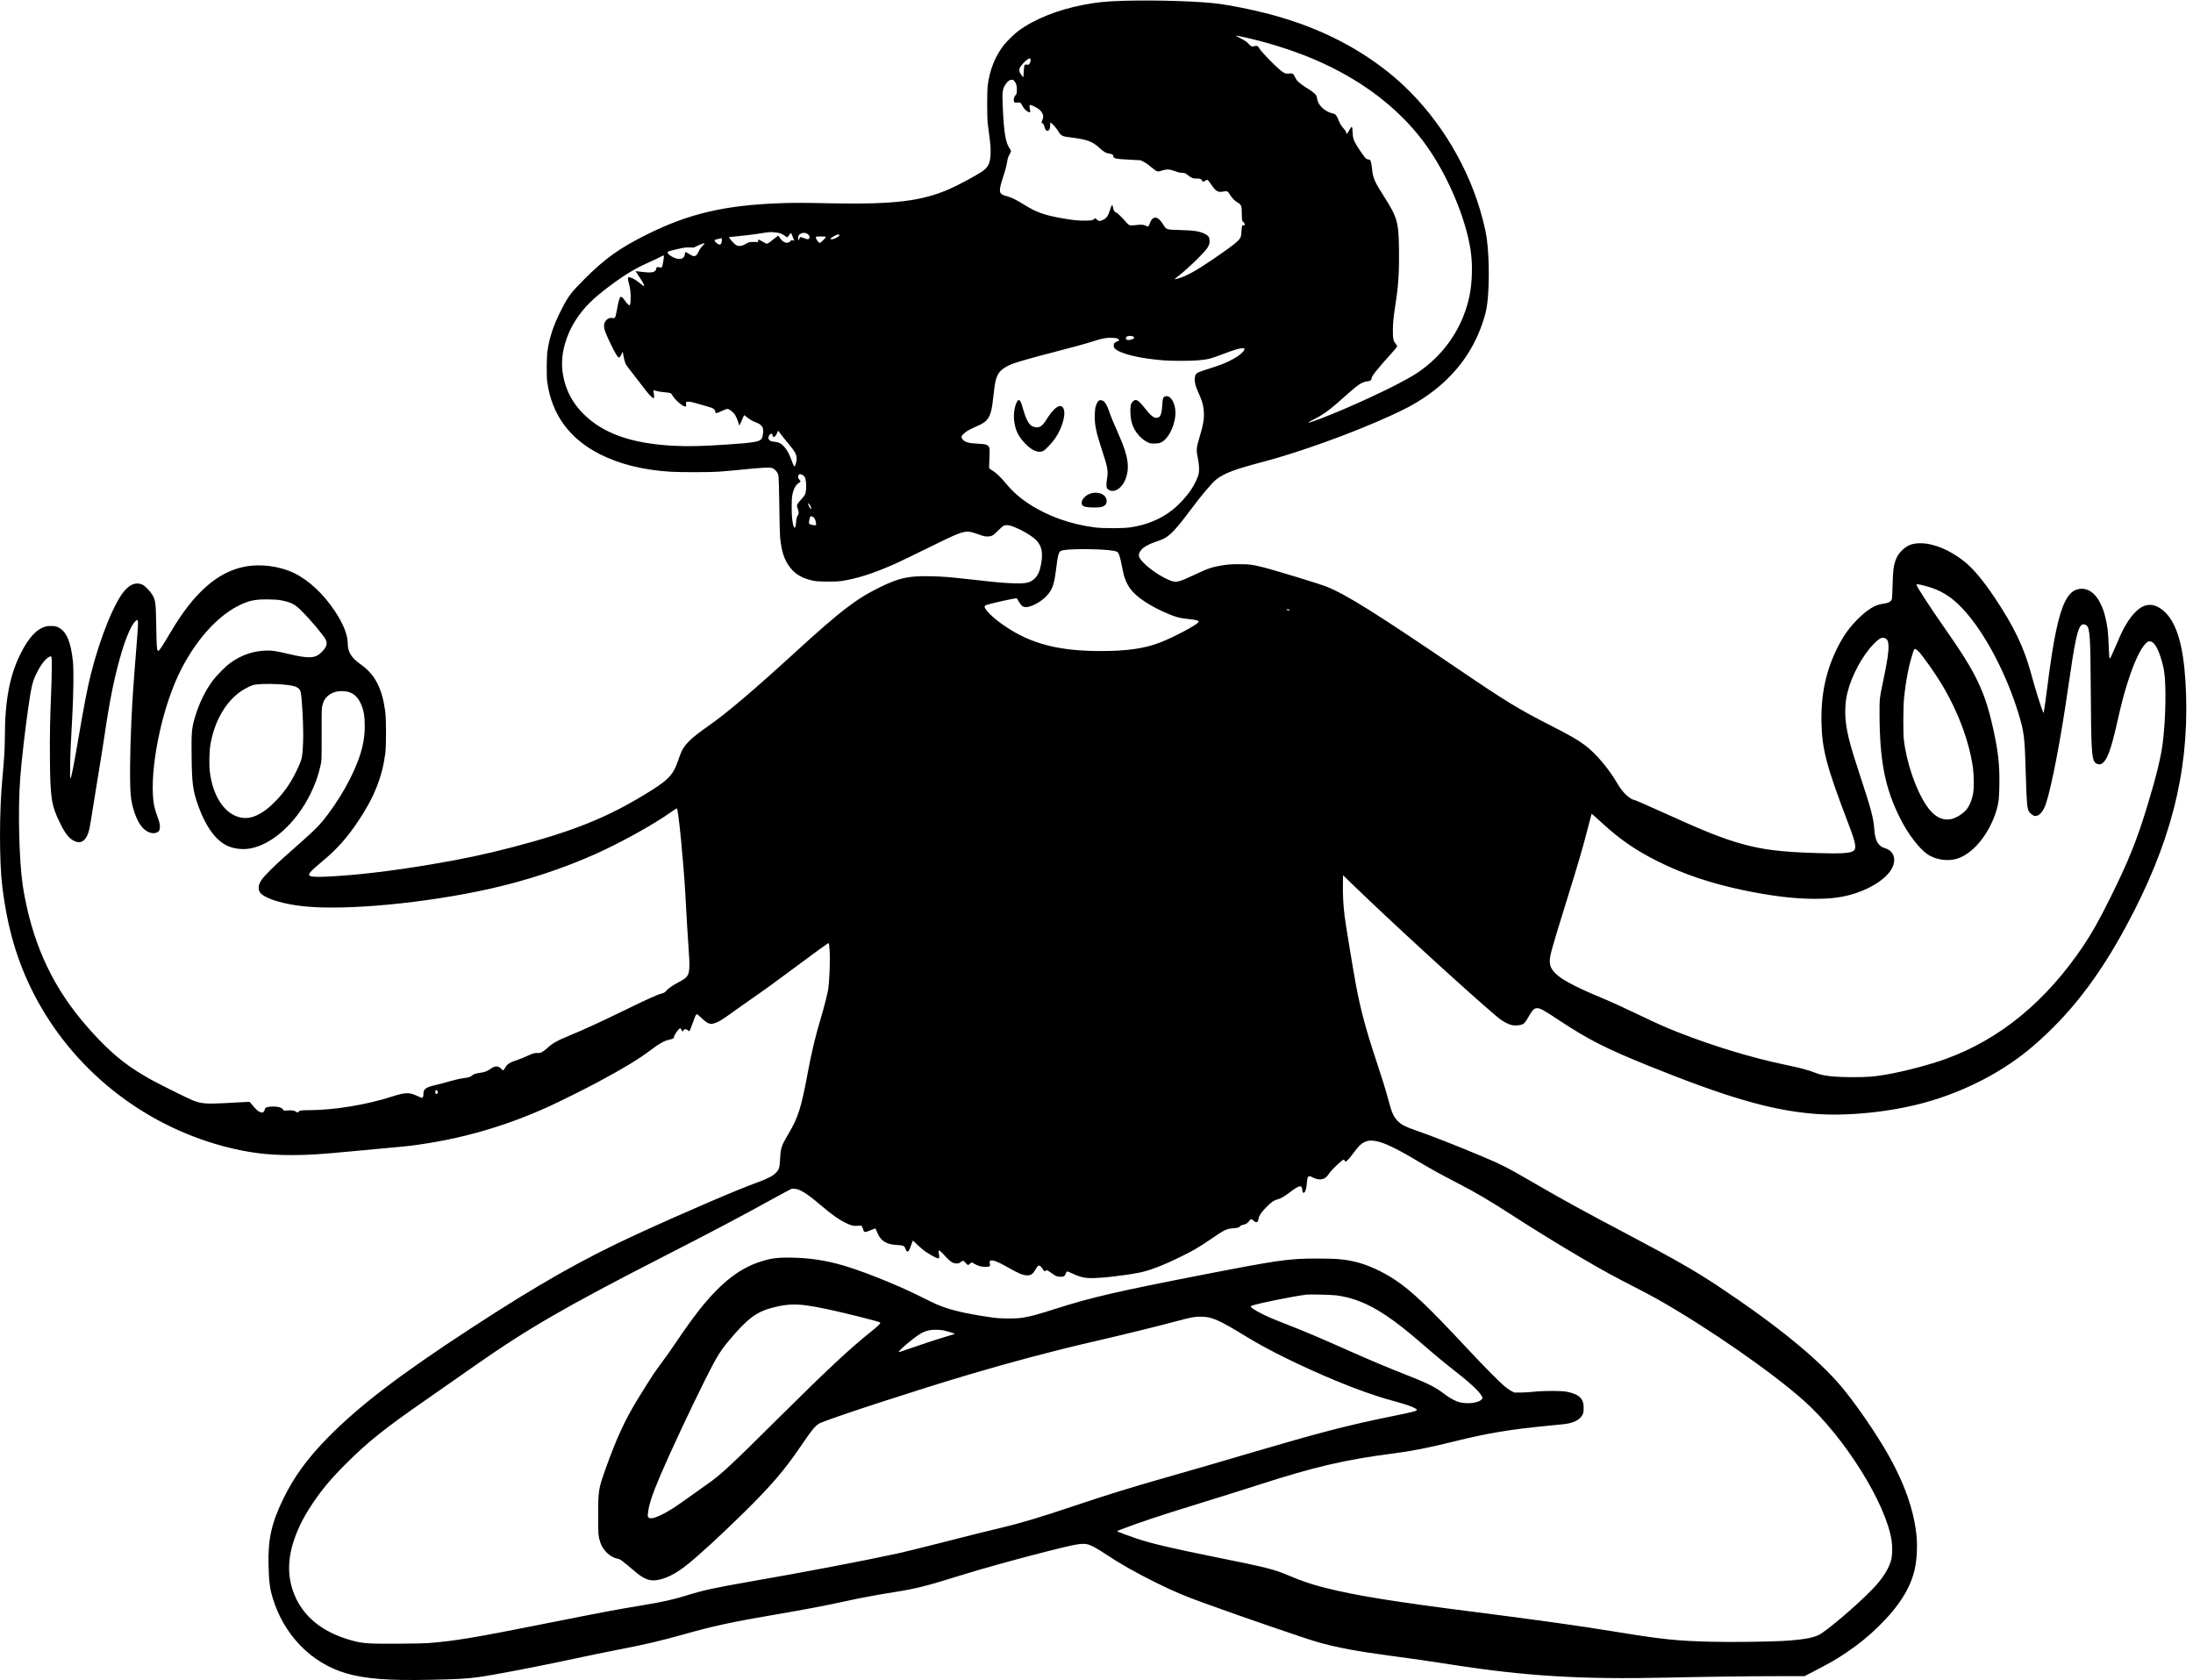 <?xml version="1.0" standalone="no"?>
<!DOCTYPE svg PUBLIC "-//W3C//DTD SVG 20010904//EN"
 "http://www.w3.org/TR/2001/REC-SVG-20010904/DTD/svg10.dtd">
<svg version="1.0" xmlns="http://www.w3.org/2000/svg"
 width="5417pt" height="4150pt" viewBox="0 0 5417 4150"
 preserveAspectRatio="xMidYMid meet">

<g transform="translate(0,4150) scale(0.1,-0.1)"
fill="#000000" stroke="none">
<path d="M27722 41479 c-407 -12 -623 -34 -967 -100 -631 -120 -1213 -355
-1602 -645 -104 -78 -280 -250 -358 -349 -212 -271 -350 -616 -397 -995 -18
-143 -18 -772 0 -940 8 -69 27 -217 43 -330 21 -151 29 -243 29 -350 0 -288
-52 -405 -228 -518 -177 -114 -591 -334 -792 -422 -681 -298 -1363 -381 -2895
-352 -752 15 -955 15 -1305 2 -1360 -51 -2238 -258 -3270 -771 -676 -337
-1033 -591 -1545 -1104 -325 -325 -395 -417 -555 -727 -204 -397 -305 -695
-356 -1043 -23 -153 -26 -630 -6 -775 113 -800 548 -1396 1297 -1777 484 -246
1062 -390 1740 -434 230 -15 946 -15 1180 0 99 6 313 25 475 41 614 61 784 71
861 50 42 -12 110 -73 134 -120 9 -18 21 -55 26 -83 5 -29 14 -351 19 -717 4
-366 13 -717 19 -780 36 -361 100 -561 241 -748 136 -181 315 -282 596 -339
113 -22 529 -25 669 -5 392 59 785 184 1325 422 102 45 466 220 810 390 615
304 760 368 890 396 119 25 169 17 400 -65 90 -32 129 -41 181 -41 114 0 150
19 270 141 60 62 122 115 142 124 83 35 186 10 402 -95 163 -80 330 -188 397
-257 156 -161 185 -359 101 -702 -36 -150 -122 -268 -236 -322 -93 -44 -173
-52 -417 -46 -227 6 -411 22 -995 88 -618 69 -756 80 -1061 86 -546 11 -774
-39 -1249 -272 -590 -289 -969 -580 -2080 -1595 -1035 -946 -1695 -1507 -2135
-1815 -433 -303 -584 -445 -683 -641 -14 -28 -51 -125 -82 -215 -68 -197 -117
-292 -199 -387 -104 -121 -234 -221 -516 -396 -1011 -630 -1871 -978 -3400
-1376 -673 -175 -1251 -297 -2020 -425 -979 -163 -1809 -261 -2520 -296 -321
-16 -448 -5 -464 38 -15 38 74 130 319 333 356 294 616 583 888 990 396 591
593 1080 674 1675 25 188 25 852 0 1038 -79 582 -254 918 -607 1167 -233 165
-319 304 -320 517 0 208 -109 483 -315 794 -281 425 -643 764 -1000 939 -371
181 -845 241 -1247 160 -662 -135 -1242 -649 -1801 -1595 -156 -265 -247 -409
-283 -451 -32 -36 -35 -38 -48 -21 -23 29 -27 101 -36 614 -11 578 -18 628
-97 761 -55 93 -173 215 -237 247 -141 69 -279 31 -421 -114 -259 -264 -631
-1172 -864 -2106 -81 -326 -170 -785 -301 -1555 -123 -722 -182 -1016 -202
-1004 -8 5 -9 107 -5 338 7 342 9 402 54 1221 29 547 36 1111 15 1320 -50 493
-161 755 -362 849 -55 26 -80 31 -161 34 -71 3 -112 0 -155 -13 -218 -63 -405
-262 -600 -640 -280 -541 -403 -1176 -404 -2091 0 -260 -19 -583 -60 -1009
-78 -811 -79 -2061 -4 -2675 127 -1035 370 -1862 783 -2665 945 -1838 2661
-3216 4676 -3755 592 -158 1067 -220 1685 -220 410 0 722 20 1505 95 253 24
640 60 860 80 220 19 474 44 565 55 1196 148 2318 465 3430 971 246 112 901
437 1175 584 657 352 1051 590 1344 813 204 155 319 220 437 248 109 25 134
38 134 71 0 47 117 213 150 213 10 0 24 -16 35 -40 17 -37 35 -53 35 -30 0 19
40 50 64 50 14 0 38 -11 54 -25 17 -14 32 -25 36 -25 11 0 40 67 87 201 55
159 84 219 104 219 8 0 61 -44 118 -98 148 -140 207 -163 327 -122 98 33 192
91 445 275 77 56 268 191 425 300 403 280 608 429 1160 840 434 323 672 496
752 548 16 10 29 13 33 7 3 -5 11 -78 17 -162 17 -250 -3 -787 -37 -991 -21
-122 -111 -469 -190 -732 -124 -411 -223 -831 -315 -1325 -158 -851 -235
-1094 -477 -1501 -170 -285 -188 -339 -203 -604 -14 -240 -23 -272 -108 -356
-55 -54 -89 -76 -192 -126 -69 -34 -186 -82 -260 -108 -428 -149 -1828 -750
-2973 -1277 -1353 -623 -2424 -1230 -4107 -2328 -1747 -1139 -2756 -1910
-3525 -2691 -507 -515 -836 -966 -1100 -1504 -298 -609 -387 -1005 -372 -1655
10 -399 32 -572 103 -809 137 -451 367 -848 683 -1174 318 -327 704 -562 1134
-687 475 -137 1035 -181 2062 -160 676 14 908 26 1200 66 346 47 1346 237
2200 419 573 122 1018 214 1285 265 619 118 1047 219 1620 381 685 194 1159
297 2169 469 731 125 1317 235 1746 330 413 91 827 169 1250 235 530 83 821
156 1614 405 547 171 1425 415 2216 615 638 161 799 190 930 165 97 -18 238
-93 490 -261 346 -230 719 -441 1220 -689 456 -225 691 -325 1240 -523 946
-343 2439 -855 2755 -946 457 -131 979 -229 1785 -336 511 -67 1029 -142 1525
-220 1816 -284 3189 -368 5300 -321 1059 23 2013 36 2764 36 l650 0 295 153
c337 175 509 275 731 425 309 208 548 402 799 647 511 500 797 954 900 1427
54 252 69 594 36 873 -80 685 -361 1414 -853 2215 -303 493 -705 1063 -991
1404 -581 695 -1618 1539 -3080 2508 -533 354 -1050 649 -2136 1223 -1180 623
-1660 886 -2355 1290 -712 413 -828 472 -1385 705 -587 245 -1228 496 -1545
604 -270 93 -366 141 -456 230 -110 109 -154 208 -239 527 -66 250 -156 539
-309 1000 -243 730 -376 1228 -490 1829 -66 350 -266 1566 -285 1735 -30 260
-43 507 -39 759 l3 229 225 -218 c972 -942 2823 -2637 3580 -3279 128 -108
268 -185 375 -207 75 -15 193 -5 250 20 50 22 72 49 160 201 100 173 139 207
228 197 71 -9 174 -68 508 -290 721 -478 1160 -702 2224 -1132 1902 -769 2980
-1085 4025 -1180 849 -78 1975 37 2860 290 978 280 1902 767 2610 1377 912
785 1612 1689 2302 2968 1086 2013 1538 3758 1478 5698 -30 963 -157 1564
-406 1918 -95 136 -234 249 -358 292 -155 54 -313 10 -458 -126 -95 -90 -175
-191 -253 -322 -90 -152 -122 -219 -239 -494 -57 -133 -118 -270 -136 -306
-31 -62 -33 -64 -42 -40 -6 14 -14 140 -19 280 -12 353 -32 522 -90 750 -115
448 -338 697 -605 677 -165 -12 -283 -110 -388 -324 -155 -311 -288 -944 -421
-2003 -40 -316 -95 -713 -101 -730 -4 -10 -10 -4 -20 20 -52 120 -199 594
-293 943 -174 643 -421 1158 -894 1867 -290 435 -542 734 -765 910 -355 279
-749 441 -1072 442 -197 1 -317 -43 -447 -166 -90 -85 -134 -153 -174 -268
-47 -138 -60 -244 -69 -593 -5 -176 -12 -331 -16 -345 -21 -74 -84 -106 -251
-128 -171 -23 -372 -150 -604 -384 -204 -205 -348 -408 -493 -698 -284 -569
-408 -1154 -393 -1850 15 -668 127 -1087 670 -2510 190 -498 207 -614 99 -669
-91 -46 -317 -58 -852 -42 -910 27 -1354 81 -1880 227 -481 134 -926 311
-1887 748 -501 228 -775 346 -802 346 -26 0 -107 55 -174 118 -86 82 -148 165
-225 296 -205 353 -531 736 -793 931 -181 135 -365 241 -844 485 -788 402
-1103 593 -2210 1345 -2090 1419 -2820 1878 -3317 2081 -176 72 -1342 427
-1618 493 -251 60 -298 65 -545 65 -188 1 -258 -4 -383 -22 -270 -40 -392 -80
-699 -226 -389 -185 -470 -208 -592 -167 -214 73 -539 285 -704 461 -113 119
-129 176 -77 267 52 90 176 167 391 242 63 21 135 48 161 60 182 78 324 228
715 751 272 364 522 657 627 736 195 148 466 249 1117 419 913 239 2226 712
3174 1145 379 173 585 284 815 436 674 446 1143 1019 1413 1724 61 159 116
341 141 465 77 386 83 1251 10 1760 -34 240 -129 613 -242 945 -421 1236
-1214 2379 -2187 3155 -864 688 -1872 1171 -3070 1469 -355 88 -771 172 -1073
216 -471 68 -1581 104 -2430 79z m2950 -885 c588 -123 1247 -329 1782 -557
1143 -486 2064 -1178 2706 -2032 472 -628 897 -1529 1089 -2305 87 -354 117
-611 108 -954 -10 -398 -74 -716 -213 -1064 -220 -549 -596 -1017 -1096 -1365
-285 -199 -988 -549 -1833 -914 -425 -184 -866 -351 -897 -341 -7 3 48 35 122
73 264 132 413 243 836 624 270 242 371 308 496 321 76 9 108 30 108 72 0 30
27 75 99 168 65 84 265 314 416 480 79 86 115 136 115 157 0 6 -16 30 -35 53
-58 69 -70 128 -69 330 1 189 15 333 69 675 68 439 90 784 82 1333 -9 674 -40
780 -381 1317 -230 361 -261 435 -286 675 -7 63 -19 138 -28 165 -16 48 -19
50 -59 56 -23 3 -52 14 -64 25 -29 26 -158 208 -220 311 -86 141 -101 189
-108 338 -7 157 -17 164 -77 58 -53 -94 -65 -108 -75 -91 -5 7 -9 23 -9 36 0
14 -23 48 -59 86 -60 65 -102 137 -137 234 -10 30 -33 71 -52 92 -26 32 -43
41 -90 51 -113 23 -235 103 -307 200 -45 62 -55 85 -75 184 -10 52 -19 67 -64
110 -28 28 -96 77 -150 109 -124 74 -245 165 -279 209 -14 19 -38 60 -53 91
-37 79 -55 89 -146 80 -84 -7 -107 1 -193 68 -158 124 -493 470 -544 561 -30
54 -49 62 -111 48 -72 -17 -77 -15 -148 57 -55 56 -89 79 -189 130 -68 35
-123 65 -123 67 0 8 15 6 142 -21z m-5214 -568 c5 -41 -25 -114 -50 -121 -11
-4 -34 -4 -52 -1 -52 10 -59 -7 -67 -163 -4 -75 -7 -137 -8 -138 -6 -13 -26 7
-60 58 -34 50 -41 70 -41 109 0 41 6 56 44 106 71 96 181 188 215 182 9 -2 17
-16 19 -32z m-398 -533 c44 -54 63 -127 58 -227 -3 -76 -5 -86 -35 -119 -46
-52 -57 -155 -19 -179 6 -4 37 -4 69 -1 68 7 86 -5 122 -82 29 -60 96 -128
148 -150 34 -14 38 -14 43 0 4 8 1 35 -5 60 -6 24 -11 60 -11 79 0 46 14 46
110 1 105 -51 166 -99 200 -159 35 -61 38 -112 10 -175 -22 -47 -26 -81 -10
-81 21 0 50 -46 60 -95 11 -53 40 -95 65 -95 50 0 75 45 75 135 0 44 4 65 12
65 22 0 143 -134 182 -200 70 -121 101 -139 281 -160 429 -51 567 -100 741
-262 108 -99 164 -132 243 -141 65 -8 101 -29 101 -61 0 -60 52 -72 404 -90
l270 -15 80 -40 c52 -26 119 -73 186 -131 133 -114 149 -120 262 -83 120 39
183 36 326 -16 88 -32 127 -41 177 -41 62 0 65 -1 143 -60 99 -74 114 -80 216
-80 87 0 100 -5 129 -52 21 -34 28 -35 77 -2 24 16 46 24 58 20 11 -4 54 -58
95 -120 111 -164 160 -192 299 -166 88 17 109 7 155 -70 47 -80 117 -156 171
-187 115 -65 126 -89 126 -293 1 -150 10 -200 36 -200 14 0 42 -60 36 -76 -4
-10 -14 -12 -31 -8 -33 8 -41 -14 -48 -147 -3 -62 -13 -122 -22 -147 -34 -85
-181 -202 -685 -547 -401 -274 -658 -416 -848 -470 -52 -15 -96 -25 -98 -22
-2 2 33 33 78 68 142 109 316 266 504 453 244 244 293 321 281 448 -6 73 -30
106 -104 145 -131 70 -266 92 -624 102 -337 9 -339 10 -409 123 -94 154 -170
208 -243 173 -41 -19 -66 -54 -97 -137 -29 -79 -38 -84 -95 -53 -56 29 -122
32 -277 13 -121 -15 -142 -7 -219 83 -99 116 -215 227 -239 231 -32 4 -66 56
-75 114 -15 105 -32 92 -80 -61 -41 -131 -79 -188 -151 -227 -91 -48 -134 -46
-181 11 -16 19 -25 23 -36 16 -8 -5 -27 -19 -43 -30 -24 -17 -48 -20 -171 -24
-167 -4 -310 9 -551 50 -473 80 -678 152 -987 345 -190 119 -308 177 -428 210
-81 22 -109 34 -134 60 -30 29 -33 38 -33 91 0 66 18 136 95 375 30 91 62 206
70 255 9 48 21 111 26 139 6 29 26 78 46 110 41 68 44 96 14 132 -109 138
-152 384 -182 1053 -17 378 -7 440 89 573 43 59 85 86 134 86 30 0 42 -7 68
-37z m-5907 -3733 c106 -12 174 -37 232 -84 24 -20 50 -36 59 -36 8 0 32 25
51 56 20 31 40 53 45 48 10 -11 80 -187 76 -192 -2 -1 -15 3 -29 9 -22 10 -31
9 -52 -5 -14 -9 -25 -21 -25 -25 0 -5 -15 -15 -34 -21 -72 -23 -153 22 -216
120 -18 28 -35 50 -39 50 -3 0 -53 -39 -111 -86 -105 -86 -147 -114 -172 -114
-7 0 -51 23 -98 50 -100 59 -125 64 -115 21 l6 -29 -108 2 c-92 1 -114 -2
-148 -20 -22 -11 -65 -34 -95 -49 -72 -38 -148 -40 -203 -6 -42 25 -179 182
-169 192 4 3 72 12 152 18 176 15 499 54 652 81 101 17 147 23 228 28 14 1 64
-3 113 -8z m758 -21 c69 -21 111 -96 74 -132 -23 -24 -46 -21 -131 13 -41 16
-80 27 -88 24 -8 -3 -17 -23 -21 -45 -8 -46 -20 -44 -29 5 -10 55 15 103 66
126 50 23 76 24 129 9z m819 -39 c13 -8 10 -14 -15 -35 -49 -40 -126 -75 -167
-75 -21 0 -38 4 -38 8 0 14 89 73 139 93 54 21 61 22 81 9z m-330 -51 c0 -16
-56 -78 -107 -118 l-44 -34 -25 19 c-34 25 -79 106 -71 127 5 15 24 17 127 17
82 0 120 -4 120 -11z m-2570 -89 c0 -63 -21 -100 -55 -100 -43 0 -132 77 -122
104 4 9 16 18 29 20 13 3 48 12 78 19 30 8 58 15 63 16 4 0 7 -26 7 -59z
m-478 -134 c-42 -44 -72 -87 -95 -138 -57 -124 -106 -143 -207 -77 -25 16 -62
38 -83 49 -42 23 -41 23 -52 -50 -16 -114 -139 -139 -294 -61 -111 57 -158
116 -111 141 10 6 107 31 214 55 176 41 204 45 303 43 l108 -3 110 52 c61 29
123 52 139 53 29 0 28 -1 -32 -64z m-952 -249 c0 -53 -33 -245 -45 -264 -17
-26 -25 -27 -74 -13 -42 12 -71 -2 -71 -34 0 -35 -36 -74 -78 -86 -53 -14
-148 -12 -299 8 -73 10 -133 16 -133 15 0 -2 45 -71 99 -153 88 -132 123 -202
109 -216 -5 -4 -31 14 -136 98 -78 62 -179 117 -222 120 -33 3 -35 1 -38 -30
-2 -18 8 -72 22 -120 34 -115 50 -259 44 -395 -6 -117 -12 -147 -32 -147 -16
0 -75 63 -114 120 -40 60 -76 93 -99 88 -26 -5 -56 -102 -91 -306 -17 -95 -38
-184 -46 -197 -15 -23 -21 -24 -74 -19 -65 7 -99 -5 -144 -53 -68 -72 -75
-158 -22 -301 46 -125 209 -460 268 -552 61 -93 77 -93 125 5 l35 70 8 -55
c18 -114 41 -203 66 -253 15 -29 72 -108 128 -177 55 -69 170 -217 255 -330
174 -232 263 -330 298 -330 23 0 24 2 17 63 -3 34 -9 77 -12 96 -8 38 -14 38
101 7 33 -8 112 -20 175 -25 63 -5 127 -14 142 -21 14 -7 37 -33 50 -58 49
-96 250 -272 310 -272 31 0 31 0 24 46 -4 29 -2 52 5 60 18 21 98 17 190 -11
46 -13 158 -45 248 -70 90 -26 179 -52 198 -60 48 -20 83 -59 83 -93 0 -49 24
-47 149 13 64 30 130 55 148 55 45 0 140 -74 188 -145 21 -33 52 -100 68 -149
15 -50 32 -99 36 -109 5 -14 21 17 61 113 30 72 57 133 61 135 3 2 35 -20 70
-50 64 -55 161 -109 253 -141 59 -20 114 -67 133 -113 27 -63 15 -200 -23
-273 -40 -77 -194 -104 -864 -148 -639 -42 -955 -49 -1315 -30 -1037 55 -1734
301 -2221 785 -309 307 -486 681 -525 1109 -36 387 91 843 340 1223 196 299
411 514 811 814 406 305 650 451 1050 627 74 33 169 78 210 101 80 43 100 49
100 28z m11598 -1993 c13 -9 21 -21 19 -27 -12 -37 -143 -71 -185 -48 -26 14
-29 53 -7 71 38 31 128 33 173 4z m-393 -49 c52 -26 51 -45 -4 -66 -69 -25
-91 -50 -91 -101 0 -26 7 -51 18 -64 111 -135 598 -256 1222 -305 192 -15 649
-15 830 0 252 21 324 39 634 158 120 46 266 97 324 113 119 34 202 40 202 15
0 -70 -144 -188 -365 -297 -137 -68 -251 -112 -477 -183 -278 -87 -333 -110
-359 -151 -30 -49 -36 -142 -15 -235 16 -71 38 -130 124 -324 55 -124 82 -239
89 -375 9 -183 -14 -309 -126 -685 -58 -193 -62 -270 -26 -435 36 -168 44
-323 20 -420 -21 -87 -108 -264 -189 -383 -113 -168 -289 -358 -452 -489 -282
-227 -654 -380 -1054 -435 -189 -25 -664 -25 -865 0 -602 77 -1171 280 -1632
584 -229 150 -406 308 -570 508 -119 145 -253 272 -331 313 -34 18 -67 43 -73
55 -9 15 -9 56 -3 147 4 69 9 178 9 242 0 102 -3 120 -21 145 -39 53 -80 65
-265 74 -191 10 -267 24 -332 62 -43 25 -77 75 -77 111 0 29 86 110 165 155
42 24 133 68 202 98 159 68 225 112 279 186 74 100 109 240 144 577 33 316 56
419 117 531 55 102 196 198 395 268 142 49 554 165 973 272 440 113 800 212
961 264 229 75 335 95 474 92 81 -2 114 -7 145 -22z m-8302 -2379 c27 -37 101
-129 165 -205 181 -215 217 -286 209 -406 -4 -68 -37 -165 -55 -165 -11 0 -35
55 -87 196 -46 129 -108 234 -178 305 -64 66 -121 96 -197 104 -103 11 -119
16 -150 41 -36 31 -40 71 -10 120 31 49 80 58 80 14 0 -33 12 -50 35 -50 28 0
59 37 76 88 6 20 16 43 22 51 12 15 9 18 90 -93z m538 -997 c42 -29 57 -71 69
-181 11 -111 0 -238 -25 -292 -10 -21 -46 -68 -79 -104 -78 -85 -112 -131
-119 -161 -3 -14 4 -51 19 -89 29 -77 30 -121 5 -153 -26 -34 -39 -82 -47
-179 -7 -97 -17 -130 -38 -130 -20 0 -42 78 -58 210 -17 143 -17 484 1 580 29
156 81 259 157 307 24 15 46 33 48 40 3 6 -8 25 -24 41 -37 39 -47 85 -25 119
14 21 22 24 51 20 19 -3 48 -16 65 -28z m171 -745 c28 -50 35 -84 18 -84 -12
0 -57 77 -66 114 -11 45 16 28 48 -30z m69 -280 c36 -18 67 -81 76 -152 7 -60
-2 -65 -87 -48 -90 19 -96 29 -80 118 19 103 31 114 91 82z m7039 -804 c231
-11 365 -26 438 -46 50 -14 55 -18 77 -67 25 -53 58 -188 94 -382 35 -192 95
-343 186 -470 153 -215 510 -450 976 -641 160 -65 264 -92 427 -109 252 -26
305 -42 283 -83 -34 -64 -586 -359 -919 -491 -393 -156 -829 -221 -1492 -221
-954 0 -1606 151 -2200 508 -278 167 -543 382 -635 516 -47 68 -44 94 10 113
135 47 747 181 753 165 2 -6 27 -48 55 -93 63 -100 97 -124 177 -123 122 2
345 119 476 249 159 159 208 281 254 640 60 473 68 494 185 516 143 26 532 35
855 19z m20412 -894 c404 -104 669 -266 970 -593 527 -571 1070 -1604 1367
-2598 133 -446 145 -553 171 -1480 18 -644 32 -820 70 -895 25 -49 94 -108
142 -121 102 -27 222 101 288 307 146 457 363 1588 540 2819 175 1215 238
1512 340 1592 27 22 86 15 119 -13 85 -71 98 -281 106 -1619 9 -1463 23 -1685
109 -1771 40 -40 108 -54 153 -31 136 71 236 336 398 1057 85 381 151 636 231
894 163 529 333 898 474 1030 41 38 56 46 88 46 54 0 97 -32 149 -109 76 -114
169 -390 207 -611 59 -352 43 -1216 -34 -1810 -46 -346 -156 -800 -362 -1480
-266 -884 -475 -1405 -924 -2310 -279 -564 -463 -891 -682 -1215 -918 -1361
-2046 -2288 -3377 -2775 -390 -143 -1042 -315 -1481 -390 -309 -53 -446 -64
-824 -64 -479 0 -747 31 -933 109 -150 61 -373 121 -712 191 -827 170 -1823
471 -2678 810 -316 125 -496 205 -897 397 -184 88 -427 202 -540 254 -206 95
-267 122 -675 294 -283 119 -601 278 -740 370 -141 94 -236 188 -278 277 -26
56 -32 81 -35 152 -5 129 35 275 393 1430 321 1033 416 1358 546 1865 50 192
92 351 93 353 5 5 81 -61 246 -213 453 -418 844 -687 1400 -964 628 -313 1291
-536 2095 -706 678 -143 1271 -215 1768 -215 357 0 588 25 846 90 459 116 874
363 1040 620 111 171 108 359 -7 462 -49 44 -78 60 -156 84 -152 48 -229 187
-247 448 -19 288 -73 491 -369 1391 -221 669 -297 957 -335 1265 -28 233 -16
504 34 712 103 435 373 937 661 1230 117 118 176 155 237 145 82 -14 114 -62
121 -187 8 -149 -26 -379 -128 -866 -92 -436 -94 -453 -93 -799 2 -1185 132
-1854 509 -2606 192 -385 475 -755 681 -892 187 -124 457 -171 683 -117 417
100 848 620 1024 1235 46 161 58 268 63 583 9 508 -26 829 -152 1402 -124 559
-242 903 -449 1305 -159 308 -361 627 -755 1189 -343 489 -691 1024 -691 1063
0 21 50 15 192 -21z m-40578 -365 c246 -51 331 -95 496 -261 236 -236 550
-610 598 -712 46 -98 16 -186 -104 -306 -156 -156 -307 -164 -819 -43 -295 69
-380 83 -510 83 -337 0 -653 -105 -935 -313 -112 -82 -327 -299 -419 -422
-190 -254 -339 -558 -444 -907 -81 -268 -91 -377 -84 -980 7 -638 31 -827 146
-1161 198 -573 466 -937 781 -1058 157 -61 358 -78 529 -46 544 104 1128 634
1476 1340 128 259 197 454 257 728 23 100 23 114 23 752 0 643 0 651 23 729
28 99 56 149 120 208 90 85 211 128 357 128 221 0 362 -90 460 -293 76 -159
105 -315 105 -570 0 -180 -15 -314 -55 -492 -107 -479 -427 -1113 -849 -1680
-186 -249 -298 -366 -686 -710 -124 -109 -304 -269 -400 -355 -96 -85 -245
-225 -331 -310 -230 -228 -299 -330 -299 -443 0 -72 20 -117 73 -162 150 -129
573 -251 1043 -300 1037 -109 3022 79 4608 436 893 201 1769 489 2571 845 626
277 1479 750 1902 1054 69 50 130 87 134 83 38 -38 166 -1352 209 -2133 30
-564 53 -949 75 -1254 38 -519 33 -662 -28 -750 -35 -52 -78 -83 -210 -153
-151 -81 -260 -155 -301 -206 -36 -45 -67 -63 -140 -82 -102 -27 -345 -137
-941 -428 -562 -273 -972 -462 -1290 -592 -318 -130 -449 -203 -573 -318 -99
-92 -173 -132 -230 -124 -66 8 -144 -13 -267 -73 -66 -32 -172 -75 -235 -96
-197 -63 -258 -101 -310 -193 -18 -33 -40 -63 -47 -66 -9 -3 -28 10 -46 31
-41 46 -76 64 -127 64 -46 0 -79 -15 -160 -72 -70 -49 -146 -75 -254 -87 -92
-11 -160 -35 -190 -69 -23 -26 -91 -48 -176 -57 -87 -8 -241 -44 -430 -98 -85
-25 -225 -61 -311 -81 -220 -52 -279 -95 -279 -204 0 -62 -11 -101 -30 -107
-10 -3 -62 16 -123 46 -192 93 -298 91 -614 -12 -632 -205 -1440 -338 -2063
-339 -189 0 -245 -9 -255 -40 -8 -25 -26 -25 -57 -1 -40 32 -99 42 -204 35
l-96 -7 -32 36 c-39 46 -114 67 -241 67 -138 0 -205 -25 -205 -77 0 -13 -12
-35 -26 -50 -20 -20 -31 -24 -56 -19 -73 14 -113 49 -263 227 l-30 35 -150 -7
c-82 -5 -292 -16 -465 -25 -459 -24 -586 -13 -795 71 -120 48 -830 401 -1025
510 -522 291 -847 539 -1250 951 -914 937 -1456 1886 -1765 3089 -54 210 -128
573 -154 760 -92 641 -120 1877 -61 2660 30 394 119 1176 195 1700 79 555 107
670 210 880 88 182 195 327 282 384 60 40 79 40 87 0 10 -54 6 -459 -9 -809
-29 -687 -37 -1123 -32 -1697 9 -977 35 -1143 253 -1588 118 -242 218 -371
336 -430 114 -57 198 -47 270 33 74 82 113 199 153 467 15 94 67 418 116 720
156 957 176 1084 219 1370 136 925 250 1479 427 2075 103 349 234 649 322 741
27 28 55 49 63 47 27 -9 23 -113 -28 -738 -68 -844 -93 -1215 -119 -1760 -37
-791 -43 -1561 -15 -1840 29 -284 131 -583 256 -749 111 -148 273 -215 391
-162 53 25 73 63 73 138 -1 77 -11 119 -71 281 -28 75 -59 181 -70 235 -133
682 105 2079 521 3063 361 853 952 1571 1540 1873 269 139 428 173 775 166
160 -3 234 -9 309 -24z m24906 -230 c0 -16 -36 -22 -64 -12 -38 15 -32 21 19
21 25 0 45 -4 45 -9z m15529 -1028 c104 -105 417 -550 583 -828 403 -676 674
-1409 764 -2060 22 -161 25 -491 5 -610 -27 -161 -87 -311 -164 -407 -82 -103
-255 -212 -375 -237 -234 -48 -439 65 -624 344 -258 390 -482 1046 -550 1610
-20 171 -17 813 5 1035 43 425 116 801 213 1101 32 101 37 109 60 109 18 0 43
-18 83 -57z m-40499 -813 c384 -24 501 -64 535 -184 29 -102 65 -687 65 -1061
0 -226 -16 -479 -36 -568 -21 -92 -67 -205 -159 -387 -136 -267 -280 -472
-475 -674 -179 -184 -308 -283 -477 -363 -162 -77 -319 -88 -478 -33 -353 121
-609 535 -681 1102 -22 177 -15 508 15 683 93 544 352 1012 709 1280 91 68
247 153 327 180 99 31 375 42 655 25z m3915 -10046 c21 -32 7 -74 -24 -74 -24
0 -35 30 -26 70 8 37 27 38 50 4z m23162 -1234 c213 -35 502 -171 1038 -490
353 -210 587 -339 1000 -552 442 -228 797 -437 1340 -788 573 -371 1204 -758
1815 -1115 464 -270 724 -412 1170 -640 228 -117 498 -259 600 -317 1261 -714
2853 -1818 3640 -2524 990 -887 2017 -2527 2155 -3444 20 -128 19 -340 -1
-438 -48 -233 -210 -493 -478 -770 -376 -388 -1122 -1024 -1315 -1121 -155
-79 -424 -124 -896 -151 -347 -20 -1254 -31 -1732 -20 -877 19 -1254 59 -2513
266 -737 121 -1887 282 -3280 459 -2078 263 -3042 419 -3790 611 -345 88 -562
162 -883 298 -364 155 -541 200 -1766 447 -1142 230 -1630 345 -2025 478 -173
59 -456 165 -456 171 0 3 58 27 128 54 466 177 887 317 1886 626 742 229 1056
328 1501 471 1343 434 2130 618 3270 764 501 65 903 143 1540 302 822 204
1399 300 2320 388 408 38 461 45 544 66 157 40 259 107 309 203 21 42 27 68
30 147 11 244 -99 358 -403 422 -141 29 -555 30 -830 2 -104 -11 -255 -20
-335 -20 l-145 0 -80 43 c-46 23 -122 78 -175 124 -146 127 -510 496 -895 909
-989 1058 -1383 1433 -1790 1704 -321 213 -686 379 -990 450 -268 63 -471 80
-945 80 -699 0 -950 -36 -2850 -406 -2083 -406 -2725 -554 -3600 -833 -458
-146 -605 -186 -825 -223 -152 -25 -513 -25 -710 1 -466 60 -924 155 -1195
248 -169 58 -272 104 -553 246 -663 335 -1646 723 -2147 846 -376 93 -698 135
-1076 143 -376 8 -531 -13 -818 -108 -472 -156 -902 -483 -1370 -1043 -133
-159 -374 -481 -520 -696 -323 -474 -388 -567 -506 -725 -205 -276 -238 -326
-588 -890 -325 -525 -543 -995 -812 -1751 -177 -497 -184 -536 -184 -1139 -1
-483 3 -531 51 -677 33 -101 88 -186 170 -265 72 -70 183 -131 254 -140 65 -9
101 -35 449 -330 197 -167 340 -224 507 -203 228 29 479 154 763 380 302 240
871 764 1434 1320 662 654 986 1034 1386 1625 276 408 369 516 484 564 394
163 2335 795 3628 1181 1019 304 2139 601 3048 810 731 168 1588 378 2135 524
334 89 422 106 567 106 281 0 449 -73 1148 -502 536 -328 1345 -726 2206
-1084 505 -210 971 -375 1374 -485 140 -38 309 -88 375 -110 123 -41 236 -95
243 -116 9 -31 -75 -54 -613 -163 -1103 -224 -1780 -400 -3555 -923 -722 -214
-1347 -395 -2055 -597 -861 -245 -1423 -419 -2275 -705 -817 -274 -1312 -422
-1790 -535 -395 -93 -591 -142 -1485 -370 -407 -104 -875 -219 -1040 -256
-800 -175 -2337 -469 -3665 -699 -855 -149 -1152 -213 -1545 -336 -332 -104
-603 -165 -1120 -250 -658 -109 -943 -163 -2280 -429 -1870 -373 -2307 -446
-2975 -501 -201 -16 -1250 -24 -1455 -10 -205 13 -301 29 -482 81 -738 208
-1220 620 -1427 1219 -169 488 -112 1012 176 1622 79 167 174 330 313 539 231
345 447 603 819 975 544 543 954 871 1991 1590 294 204 517 360 1195 835 1299
911 2249 1461 4670 2700 1206 617 1886 976 2630 1387 129 71 302 165 383 208
l148 77 68 -4 c129 -7 300 -113 626 -390 291 -246 446 -358 616 -443 144 -73
206 -89 314 -81 106 8 107 7 131 -75 28 -96 34 -97 189 -34 60 25 113 45 116
45 4 0 17 -26 29 -57 58 -144 109 -215 198 -272 80 -50 163 -72 308 -81 165
-10 183 -18 213 -99 18 -51 26 -61 45 -61 32 0 48 28 92 157 21 59 39 110 41
112 1 2 54 -45 115 -105 70 -68 155 -138 223 -183 121 -81 256 -151 292 -151
20 0 23 5 23 40 0 21 -5 62 -11 90 -22 102 15 84 163 -80 122 -134 186 -175
274 -175 55 0 67 4 102 33 23 17 50 32 61 32 11 0 37 -21 61 -49 23 -27 48
-52 56 -55 9 -3 29 9 50 29 19 19 40 35 46 35 7 0 41 -18 77 -40 82 -49 162
-70 267 -70 67 0 84 3 98 19 15 16 16 25 7 59 -13 47 -7 69 21 78 57 18 190
-34 413 -163 269 -154 385 -203 487 -203 98 0 142 32 212 154 65 112 98 115
162 16 45 -71 65 -84 82 -54 14 25 51 11 127 -47 108 -82 158 -104 242 -104
83 0 105 14 128 81 21 63 29 63 161 1 172 -80 273 -108 416 -114 235 -10 815
53 1233 133 263 51 589 177 1070 414 271 133 409 214 680 399 368 251 400 267
560 282 138 13 154 17 184 50 19 21 42 32 81 39 65 12 104 37 149 96 18 24 40
44 49 44 8 0 34 -18 58 -40 70 -64 104 -49 123 53 14 76 61 146 181 271 121
126 196 179 280 200 85 22 162 66 315 181 226 170 289 185 302 73 8 -77 12
-88 34 -88 37 0 69 91 79 231 5 66 15 133 22 147 18 37 56 40 110 8 53 -30
139 -56 188 -56 97 0 159 39 226 140 65 100 329 350 369 350 8 0 15 -10 17
-22 2 -13 10 -24 20 -26 27 -5 85 55 203 213 123 165 178 221 254 260 88 44
163 54 278 35z m-957 -3814 c420 -56 793 -207 1227 -497 263 -175 523 -381
918 -723 273 -238 564 -478 805 -666 405 -316 631 -536 657 -639 5 -19 -1 -31
-30 -57 -83 -77 -348 -106 -534 -58 -95 24 -231 96 -343 181 -247 188 -423
279 -935 480 -504 198 -908 368 -1505 633 -698 310 -1001 439 -1463 620 -166
65 -356 141 -422 170 -245 107 -462 228 -485 270 -8 16 -4 21 33 34 143 54
1011 229 1337 270 86 10 620 -3 740 -18z m-13098 -247 c259 -32 684 -123 1293
-275 368 -92 518 -134 534 -149 20 -19 -36 -76 -229 -230 -533 -427 -1074
-933 -2275 -2125 -1201 -1193 -1417 -1394 -1760 -1635 -93 -65 -280 -198 -415
-295 -399 -287 -550 -383 -742 -474 -167 -79 -258 -96 -299 -55 -19 19 -20 28
-15 88 23 224 96 451 310 955 223 525 759 1670 1103 2356 273 546 373 710 574
951 474 567 697 734 1119 838 305 76 504 88 802 50z m3398 -619 c71 -15 283
-80 278 -86 -3 -2 -117 -37 -254 -78 -234 -70 -658 -210 -983 -325 -79 -28
-146 -49 -149 -47 -15 16 133 155 331 310 202 157 289 203 438 232 83 15 250
12 339 -6z"/>
<path d="M28772 31705 c-44 -19 -53 -47 -63 -214 -14 -233 -49 -311 -142 -311
-75 0 -149 61 -279 227 -170 219 -230 253 -308 175 -51 -51 -64 -116 -57 -287
6 -145 29 -251 77 -354 70 -149 205 -293 336 -358 74 -36 83 -38 174 -38 66 0
111 6 147 18 214 74 412 513 373 825 -29 225 -144 367 -258 317z"/>
<path d="M25142 31608 c-71 -89 -113 -313 -92 -491 24 -205 77 -336 195 -484
187 -234 386 -338 521 -272 59 28 227 205 302 318 197 294 282 662 177 767
-80 80 -228 -36 -398 -312 -97 -157 -172 -207 -280 -184 -29 6 -67 19 -84 30
-74 45 -147 187 -210 410 -39 141 -57 186 -80 212 -19 21 -37 23 -51 6z"/>
<path d="M27154 31611 c-32 -14 -59 -58 -84 -136 -18 -55 -24 -100 -28 -216
-7 -236 31 -427 168 -843 152 -463 167 -543 136 -732 -23 -144 -21 -224 4
-252 49 -52 119 -70 192 -48 102 30 202 138 258 278 109 276 70 564 -142 1047
-164 373 -222 513 -259 627 -43 130 -96 227 -142 257 -34 22 -76 29 -103 18z"/>
<path d="M26935 29310 c-119 -38 -218 -144 -217 -231 1 -87 68 -111 307 -113
153 -1 209 10 262 50 68 52 66 164 -5 237 -73 75 -217 98 -347 57z"/>
</g>
</svg>
